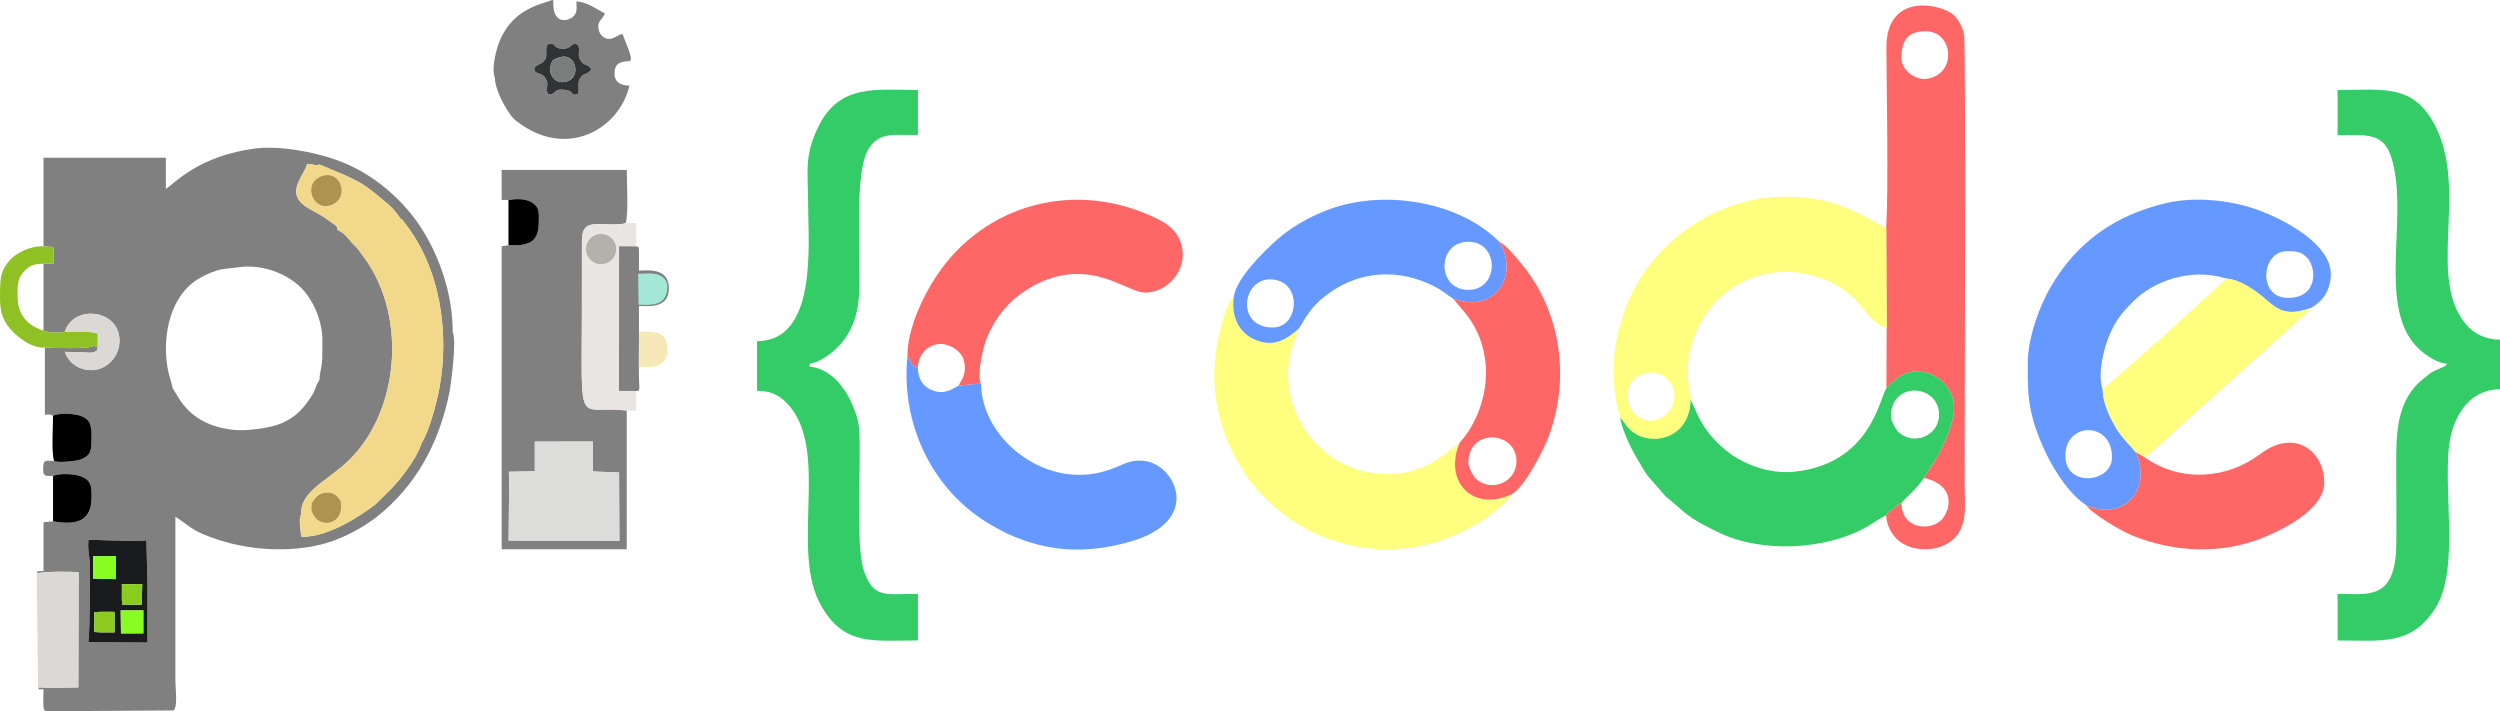 <?xml version="1.0" encoding="UTF-8"?>
<!DOCTYPE svg PUBLIC "-//W3C//DTD SVG 1.1//EN" "http://www.w3.org/Graphics/SVG/1.1/DTD/svg11.dtd">
<!-- Creator: CorelDRAW 2018 (64 Bit) -->
<svg xmlns="http://www.w3.org/2000/svg" xml:space="preserve" width="128.893mm" height="36.669mm" version="1.1" style="shape-rendering:geometricPrecision; text-rendering:geometricPrecision; image-rendering:optimizeQuality; fill-rule:evenodd; clip-rule:evenodd"
viewBox="0 0 12889.28 3666.88"
 xmlns:xlink="http://www.w3.org/1999/xlink">
 <defs>
  <style type="text/css">
   <![CDATA[
    .fil11 {fill:black}
    .fil8 {fill:#1A1B1C}
    .fil12 {fill:#313434}
    .fil1 {fill:#33CC66}
    .fil2 {fill:#6699FF}
    .fil17 {fill:#7B7C7C}
    .fil0 {fill:gray}
    .fil16 {fill:#87FD21}
    .fil18 {fill:#8BCC20}
    .fil10 {fill:#8FC024}
    .fil14 {fill:#A3E7D7}
    .fil15 {fill:#B09250}
    .fil19 {fill:#B4B0AB}
    .fil7 {fill:#DBD8D5}
    .fil5 {fill:#DCDCDB}
    .fil6 {fill:#E9E5E3}
    .fil9 {fill:#F2D88B}
    .fil13 {fill:#F7E9B7}
    .fil3 {fill:#FF6666}
    .fil4 {fill:#FFFF7F}
   ]]>
  </style>
 </defs>
 <g id="Camada_x0020_1">
  <g id="_1903738454480">
   <path class="fil0" d="M890.27 2001.74c-6.64,-36.16 -19.55,-65.58 -26.16,-103.98 -29.37,-170.39 14.56,-377.08 163.99,-463.1 26.28,-15.15 59.1,-30.34 87.1,-39.07 43.19,-13.5 65.61,-10.27 115.59,-17.77 123.59,-18.53 280.16,37.02 356.34,147.32 36.81,53.3 62.48,113.39 72.48,186.9 4.72,34.85 1.65,87.63 1.81,124.67 0.27,57.12 -13.31,76.22 -14.2,122.4 -1,0.99 -2.28,1.49 -2.56,3.38l-9.49 16.08c-6.39,13.61 -6.09,16.32 -11.8,30.35 -8.94,21.97 -15.6,30.75 -27.89,49.24 -82.42,123.86 -178.52,145.78 -311.92,158.25 -88.76,8.32 -180.96,-13.14 -245.91,-50.61 -61.11,-35.24 -98.5,-80.46 -132.91,-140.73l-14.47 -23.33zm-130.1 1006.39l-0.18 304.93 -35.95 -0.53 -268.29 -1.43c9.33,-112.06 7.5,-276.49 7.14,-395.07 -0.18,-50.08 -12.55,-81.22 -6.74,-132.33 19.55,-2.99 202.25,9.54 298.53,2.67l5.49 221.76zm-472.73 538.38l-91.07 -2.51c10.9,10.14 -16.72,9.91 28.03,9.91 0,24.27 -1.89,54.82 -0.9,78.01 1.61,37.13 4.95,34.68 42.15,34.96l628.38 -4.05c23.83,-14.57 10.24,-117.9 10.24,-150.99 0,-103.53 0,-207.11 0,-310.67l0 -537.48c88.91,59.52 85.64,73.94 218.15,118.3 182.21,61 416.49,69.92 593.98,6.92 74.41,-26.39 162.74,-74.56 222.26,-121.17 208.57,-163.32 326,-385.71 378.46,-644.91 8.89,-43.97 38.4,-274.83 16.99,-309.83 0.02,-203.06 -70.81,-386.59 -147.49,-514.01 -99.35,-165.11 -262.78,-305.95 -447.29,-372.8 -117.42,-42.53 -301.61,-78.36 -432.74,-59.33 -156.91,22.79 -287.37,74.54 -404.53,170.24 -15.38,12.55 -33.08,28.05 -46.84,37.27l0 -161.23 -630.82 0 0 457.33 52.49 3.17 -1.1 85.11 -51.39 1.32 0 344.52c27.21,10.35 75.37,13.57 109.82,6.5 43.99,-142.87 278.84,-117.03 281.81,41.64 1.32,70.04 -42.89,130.99 -106.88,149.94 -64.27,19.05 -148.46,-10.85 -174.73,-88.54 28.79,0.15 57.51,0.94 86.27,1.81 34.71,1.06 62.79,10.13 82.89,-13.61 -14.37,-28.46 20.69,-0.48 -19.55,-19.63 -13.43,17.5 -215.41,11.48 -252.63,9.56l0 345.7c23.88,0 25.06,-2.82 42.05,5.23 27.73,-14.84 112.13,-11.8 146.33,2.14 47.67,19.41 52.57,50.14 52.17,111.77 -0.42,66.38 -2.26,88.75 -52.07,110.6 -23.92,10.49 -123.6,19.78 -141.3,8.6 -41.45,0 -54.48,-10.06 -55.89,34.96 -1.53,48.21 8.55,41.15 50.78,42.88 28.66,-14.4 107.86,-12.49 143.83,1.81 50.09,19.9 55.59,44.9 54.91,109.62 -1.37,131.39 -90.42,140.52 -198.74,122.48l-49.04 4.3 -0.03 251.73c-44.14,0 -23.46,-0.55 -35.05,11.2 48.06,-9 166.32,-9.69 216.07,-4.45l-1.54 593.07 -116.44 2.61zm1453.55 -2360.3c-4.55,-27.65 -6.27,-19.12 -54.56,-55.49 -39.08,-29.42 -95.83,-51.61 -125.3,-77.2 -80.15,-69.49 3.35,-144.03 23.03,-208.6 18.17,0.6 15.4,2.01 31.63,4.13 0.6,0.1 15.15,6.29 31.48,-0.86l129.02 54.15c112.85,51.04 125.7,70.14 206.86,135.55 39.79,32.08 52.05,47.25 82.85,90.66 15.17,5.94 5.84,2.29 18.32,17.98 185.14,232.9 233.74,564.13 181.17,854.43 -14.45,79.88 -56,230.14 -90.87,281.43 -26.03,82.08 -108.22,188.71 -168.96,248.96l-70.5 69.48c-74.78,55.89 -238.43,169.28 -381.68,166.67 -2.94,-33.09 -15.1,-88.68 -1.36,-114.99 -3.85,-113.08 115.03,-162.66 224.5,-258.92 278.05,-244.53 331.16,-751.81 100.61,-1066.41 -8.33,-11.82 -19.2,-26.16 -30.27,-40.69 -13.86,-18.24 -18.95,-19.45 -33.59,-36.34 -23.69,-27.38 -38.1,-49.34 -72.38,-63.94z"/>
   <path class="fil1" d="M12051.9 696.63c187.2,0 268.3,-22.04 300.39,226.88 37.79,293.26 -82.97,697.43 126.05,881.97 28.6,25.26 88.77,68.65 139.58,69.77 -13.2,18.03 -34.68,21.33 -59.66,33.41 -34.34,16.61 -32.62,19.35 -60.11,40.68 -147.22,114.19 -143.86,292.87 -143.86,460.94 0,131.58 1.85,264.39 0.31,395.78 -3.45,294.78 -148.39,255.57 -302.7,255.57l0 240.38c227.37,0 381.23,28.89 505.61,-168.97 130.33,-207.33 28.34,-650.2 76.34,-877.39 27.48,-130.09 108.75,-248.57 255.43,-248.57l0 -255.88c-73.3,0 -134.79,-30.36 -176.15,-79.72 -201.03,-240.03 10.34,-684.73 -154.63,-1016.24 -112.78,-226.65 -271.07,-191.22 -506.6,-191.22l0 232.61z"/>
   <path class="fil1" d="M3903.07 1758.85l0 255.89c78.01,0 127.13,28.72 171.81,84.05 198.41,245.72 -2.72,744.57 159.9,1026.44 119.22,206.66 267.65,176.68 497.9,176.68l0 -240.37c-167.17,0 -228.14,27 -278.23,-117.21 -50.66,-145.84 -5.29,-663.36 -30.01,-768.67 -29.28,-124.84 -115.9,-273.83 -250.01,-284.99l0 -15.52c42.89,-3.56 103.47,-47.08 130.05,-71.55 146.92,-135.21 125.81,-305.61 125.81,-478.99 0,-142.85 -16.17,-463.69 50.78,-561.79 56.75,-83.15 126.89,-66.28 251.61,-66.28l0 -232.61c-212.44,0 -403.44,-33.62 -511.79,186.02 -77.34,156.72 -54.21,228.57 -54.21,418.8 0,188.94 48.09,690.1 -263.61,690.1z"/>
   <path class="fil2" d="M10648.55 2349.95c0,-176.97 240.36,-178.68 240.36,7.77 0,132.36 -240.36,158.04 -240.36,-7.77zm1139.74 -1054.55c40.04,0 76.34,-2.66 110.01,37.3 46.57,55.27 50.33,203.08 -102.25,203.08 -158.3,0 -136.57,-240.38 -7.76,-240.38zm-1031.2 1310.14c194.67,87.47 342.2,-87.78 252.82,-276.08 -35.32,-42.56 -73.7,-75.73 -106.35,-133.89 -27.34,-48.68 -62.93,-122.85 -62.45,-186.79 -28.91,-74.89 6.33,-211.17 28.87,-267.06 36.7,-91.03 66.87,-125.4 129.34,-188.56 93.98,-95.03 286.3,-177.62 478.84,-116.86 75.52,5 159.37,68.77 202.21,106.45 70.14,61.68 113.23,85.93 231.97,46.17 54.63,-31.39 92.33,-70.82 103.57,-151.73 25.02,-180.19 -267.2,-319.33 -395.23,-361.86 -125.85,-41.82 -301.3,-63.79 -452.79,-28.2 -260.3,61.15 -460.71,199.02 -596.55,434.7 -52.57,91.17 -116.74,252.97 -116.91,394.86 -0.09,96.02 -0.14,160.84 16.25,240.17 34.01,164.69 153.51,402.92 286.41,488.68z"/>
   <path class="fil3" d="M9803.43 300.58c0,-81.7 23.64,-139.58 124.05,-139.58 145.84,0 163.68,224.41 4.7,245.55 -60.85,8.1 -128.75,-48.25 -128.75,-105.97zm-78.62 876.2l2.35 511.78 -1.27 311.98c48.99,-48.35 96.94,-101.14 201.11,-79.92 67.39,13.73 125.21,73.24 142.17,137.98 18.74,71.5 -18.76,165.39 -44.93,223.05 -50.63,111.53 -69.67,116.8 -104.71,182.31 160.99,37.08 139.27,157.11 94.92,211.04 -53.87,65.5 -211.02,57.2 -211.02,-82.12 -20.52,11.07 -28.01,17.88 -42.96,29.88 -23.14,18.58 -24.67,14.48 -36.25,35.06 7.25,86.94 62.69,147.18 137.98,166.07 102.47,25.72 193.59,-13.71 231.59,-69.53 49.41,-72.62 35.28,-152.95 35.28,-267.14 0,-246.53 6.94,-2253.2 -2.81,-2307.9 -6.92,-38.75 -30.25,-80.47 -53.49,-101.6 -64.36,-58.52 -348.6,-120.69 -346.93,168.53 1.46,256.69 10.81,711.43 -1.03,930.53z"/>
   <path class="fil4" d="M8516.34 2169.31c-156.82,0 -176.97,-248.13 0,-248.13 106.3,0 153.5,130.57 83.43,207.5 -13.67,15.02 -59.95,40.63 -83.43,40.63zm-162.82 -15.77c33.59,37.57 33.54,55.45 79.45,83.61 38.16,23.41 90.42,32.25 140.74,20.27 86.34,-20.6 141.56,-93.8 142.79,-196.67 2.73,-53.05 -29.63,-96.3 -7.58,-226.13 59.53,-350.66 421.86,-538.8 745.72,-371.06 161.39,83.62 167.28,202.27 272.52,225l-2.35 -511.78c-170.04,-98.07 -294.05,-162.5 -518.47,-162.95 -358.47,-0.73 -689.5,236.73 -815.26,549.44 -68.36,170 -89.1,331.74 -56.5,516.44 6.09,34.6 12.33,45.93 18.94,73.83z"/>
   <path class="fil4" d="M7795.29 2547.25c-196.08,94.41 -353.43,-57.91 -271.31,-261.77 -69.68,46.36 -148.3,134.53 -303.61,153.93 -398.62,49.78 -660.33,-333.94 -556.19,-657.06 8.28,-25.72 24.25,-61.02 30.12,-86.04 -56.04,46.48 -125.96,104.18 -235.55,49.33 -70.78,-35.43 -112.93,-112.97 -96.83,-220.06 -49.58,51.36 -87.39,237.92 -94.73,301.74 -15.42,134.06 -2.48,251.26 30.67,358.37 64.96,209.96 174.18,355.95 332.12,474.27 199.97,149.84 498.72,227.09 798.17,126.81 86.56,-28.99 196.7,-84.57 264.01,-139.18 33.96,-27.55 82.46,-64.65 103.13,-100.34z"/>
   <path class="fil1" d="M9749.15 2146.05c0,-183.99 248.1,-166.11 248.1,-7.75 0,106.14 -127.37,161.57 -207.55,91.25 -14.83,-12.99 -40.55,-60.67 -40.55,-83.5zm-23.26 -145.51c-36.62,59.55 -85.17,390.29 -473.99,431.39 -138.65,14.65 -271.71,-45.52 -344.62,-103.03 -78.13,-61.63 -133.6,-131.45 -170.44,-224.92l-20.34 -43.23c-1.23,102.87 -56.45,176.07 -142.79,196.67 -50.32,11.98 -102.58,3.14 -140.74,-20.27 -45.91,-28.16 -45.86,-46.04 -79.45,-83.61 4.1,49.82 55.88,158.05 77.08,194.57 80.77,139.22 62.67,98.96 144.41,196.77 19.97,23.88 14.22,14.37 36.14,33.62 100.7,88.54 114.43,100.83 251.39,167.32 215.52,104.67 552.49,95.07 774.82,-36.97 22.85,-13.56 67.11,-45.14 86.86,-51.03 11.58,-20.58 13.11,-16.48 36.25,-35.06 14.95,-12 22.44,-18.81 42.96,-29.88 19.18,-21.68 38.64,-39.1 60.22,-60.91 15.97,-16.13 44.63,-50.79 55.88,-68.01 35.04,-65.51 54.08,-70.78 104.71,-182.31 26.17,-57.66 63.67,-151.55 44.93,-223.05 -16.96,-64.74 -74.78,-124.25 -142.17,-137.98 -104.17,-21.22 -152.12,31.57 -201.11,79.92z"/>
   <path class="fil3" d="M4678.42 1836.58c23.25,32.62 11.63,45.25 54.26,59.66 0,-87.32 83.63,-148.14 165.51,-112.21 36.46,15.98 65.68,44.27 73.26,82.12 12.36,61.66 -11.28,88.59 -29.42,121.91l116.29 -10.94c-25.59,-39.27 12.79,-190.51 26.48,-225.84 51.15,-132.04 138.61,-225.64 262.87,-287.66 269.63,-134.57 457.8,38.18 548.59,44.22 108.87,7.25 215.32,-97.82 200.45,-216.31 -9.76,-77.72 -54.68,-125.43 -120.78,-158.75 -426.75,-215.19 -901.86,-81.21 -1148.66,291.13 -71.91,108.49 -148.85,273.18 -148.85,412.67z"/>
   <path class="fil2" d="M5058.32 1977.12l-116.29 10.94c-38.9,21.69 -77.02,48.82 -138.74,22.81 -41.45,-17.47 -70.61,-53.45 -70.61,-114.63 -42.63,-14.41 -31.01,-27.04 -54.26,-59.66 -36.77,364.19 142.2,720.63 465.18,888.5 18.5,9.62 25.24,14.9 45.52,24.27 212.79,98.26 410.43,107.21 635.26,43.96 380.67,-107.07 234.9,-397.36 78.31,-416.52 -92.06,-11.26 -112.91,28.3 -221.2,56.52 -311.17,81.07 -623.17,-181.66 -623.17,-456.19z"/>
   <path class="fil2" d="M6562.48 1688.42c-191.07,0 -158.61,-248.14 -15.49,-248.14 169.48,0 155.07,248.14 15.49,248.14zm1007.95 -193.86c-165.5,0 -162.4,-248.12 0,-248.12 161.18,0 161.18,248.12 0,248.12zm-1208.51 31.02c-16.1,107.09 26.05,184.63 96.83,220.06 109.59,54.85 179.51,-2.85 235.55,-49.33 23.92,-27.88 44.37,-94.49 130.59,-164.19 170.4,-137.77 381.42,-153.2 575.1,-53.18 34.65,17.9 61.34,41.74 92.92,61.71 214.8,79.3 342.89,-123.59 236.48,-294.21 -188.04,-189.2 -524.11,-259.49 -799.49,-190.85 -128.73,32.09 -257.3,102.44 -342.43,177.06 -74.4,65.22 -209.85,200.43 -225.55,292.93z"/>
   <path class="fil0" d="M2621.5 1031.86c42.12,-8.94 92.83,-7.88 124.41,14.1 36.2,25.21 32.64,49.14 31.81,103.72 -1.56,104.54 -56.42,117.73 -156.22,114.83l-34.98 5.08 -0.07 1197.78 0 364.54 644.85 0 -0.02 -504.72 0.02 -210.76c-253.59,-29.37 -233.13,113.07 -231.34,-483.17 0.36,-119.11 0.48,-238.37 0.2,-357.5 -0.13,-57 -4.17,-110.35 55.72,-118.58 43.49,-5.98 137.63,7.65 170.45,-7.59 14.82,-54.01 4.98,-207.62 4.97,-273.37l-644.86 0 0.01 154.21 35.05 1.43zm3.7 1435.51l-1.89 -35.11 133.95 -2.74 0 -152.81 299.6 -0.25 0.42 154.29 134.54 5.38 1.51 352.05 -570.95 -0.94 2.82 -319.87z"/>
   <path class="fil4" d="M10841.11 2008.78c-0.48,63.94 35.11,138.11 62.45,186.79 32.65,58.16 71.03,91.33 106.35,133.89l49.56 30.11 108.54 -94.9c22.45,-17.15 31.26,-28.42 52.19,-48.63l637.88 -571.7c21.09,-16.07 40.15,-32.33 54.26,-55.42 -118.74,39.76 -161.83,15.51 -231.97,-46.17 -42.84,-37.68 -126.69,-101.45 -202.21,-106.45l-351.19 322.06c-18.63,15.59 -24.19,16.93 -42.44,35.1l-243.42 215.32z"/>
   <path class="fil3" d="M11059.47 2359.57l-49.56 -30.11c89.38,188.3 -58.15,363.55 -252.82,276.08 28.88,44.17 179.6,132.65 239.15,156.6 212.12,85.28 453.84,96.79 665.85,12.15 108.19,-43.19 313.67,-144.9 320.39,-276.87 8.26,-161.97 -145.49,-295.37 -328.17,-157.4 -172.24,130.05 -409.22,148.56 -594.84,19.55z"/>
   <path class="fil3" d="M7570.43 2386.29c0,-181.54 248.12,-165.94 248.12,-7.77 0,106.16 -127.4,161.59 -207.56,91.27 -14.83,-13.01 -40.56,-60.67 -40.56,-83.5zm-77.52 -845.64l60.28 71.98c151.9,183.73 135.21,449.89 1.8,634.15 -11.93,16.47 -20.03,22.16 -31.01,38.7 -82.12,203.86 75.23,356.18 271.31,261.77 60.69,-31.18 155.42,-212.32 182.75,-280.59 120.35,-300.45 73.21,-655.35 -130.23,-902.17 -24.18,-29.32 -86.28,-106.67 -118.42,-118.05 106.41,170.62 -21.68,373.51 -236.48,294.21z"/>
   <polygon class="fil5" points="2625.2,2467.37 2622.38,2787.24 3193.33,2788.18 3191.84,2436.13 3057.28,2430.75 3056.86,2276.46 2757.26,2276.71 2757.26,2429.52 2623.31,2432.26 "/>
   <path class="fil6" d="M3080.62 1231.47c-17.09,-10.32 -1.59,2.01 -15.6,-12.96 8.75,-6.14 54.07,-4.3 66.1,1.14 16.14,7.31 25.6,19.54 32.31,43.2 32.42,114.51 -118.27,115.58 -126.23,58.86 -5.65,-40.04 -4.27,-2.23 8.21,-20.38 24.21,-35.25 -8.5,19.3 8.85,-11.96 7.36,-13.3 9.11,-40.06 35.69,-40.58 23.33,-0.46 20.43,6.87 30.66,14.56l11.04 11.13c-9.09,-33.44 1.33,-21.42 -30.55,-34.35 -16.63,-6.74 -9.24,-1.86 -20.48,-8.66zm150.68 884.96l49.05 0.58 0 -101.26 -89.01 -0.36 0.4 -745.82 88.61 0.78 0 -120.76 -54.01 0c-32.84,15.24 -126.97,1.61 -170.46,7.59 -59.89,8.23 -55.85,61.58 -55.72,118.58 0.28,119.13 0.16,238.39 -0.2,357.5 -1.78,596.24 -22.25,453.79 231.34,483.17z"/>
   <path class="fil7" d="M196.37 3544l91.07 2.51 116.44 -2.59 1.54 -593.09c-49.75,-5.24 -168.01,-4.55 -216.07,4.45l7.02 588.72z"/>
   <g>
    <path class="fil0" d="M2822.49 229.66c46.18,-18.75 23.03,21.92 79.23,21.82 50.57,-0.09 43.89,-38.8 77.28,-20.18 17.89,30.05 -7.86,46.74 15.09,81.76 19.86,30.33 32.85,11.27 55,44.45 -20.99,31.37 -31.86,14.44 -52.83,38.7 -23.45,27.12 -7.42,54.35 -15.68,87.47 -46.17,15.06 -10.85,-10.77 -64.47,-19.93 -67.32,-11.52 -47.49,31.23 -91.38,19.96 -15.62,-31 10.68,-46.43 -13.88,-82.84 -19.51,-28.94 -54.89,-17.64 -56.08,-43.75 -0.93,-20.3 32.87,-23.55 49.05,-41.71 26.95,-30.25 1.66,-50.89 18.67,-85.75zm-155.29 397.66c252.01,195.07 525.48,40.25 578.1,-185.69 -44.67,-1 -77.09,-17.06 -77.09,-63.13 0,-49.1 27.71,-62.24 75.42,-63.05 30.56,-0.02 -27.22,-113.79 -33.37,-140.19 -30.09,2.51 -66.41,52.5 -110.4,5.26 -10.46,-11.22 -19.32,-37.12 -13.3,-58.18 4.85,-16.97 17.56,-23.84 32.58,-52.23 -43.93,-23.24 -86.32,-58.02 -147.19,-63.08 0,30.55 5.11,48.79 -8.28,68.83 -22.72,34 -110.87,56.74 -110.87,-54.86 0,-35.23 1.88,-13.55 -7.01,-21 -44.92,21.57 -218.38,40.49 -281.36,244.36 -10.88,35.24 -30.26,115.43 -13.02,157.19 0,67.72 75.58,203.74 115.79,225.77l0 0z"/>
   </g>
   <path class="fil8" d="M622.21 3147.09l116.82 -0.08 0.05 118.66 -115.33 -0.03 -1.54 -118.55zm-135.97 9.87l32.5 -2.84 71.82 0.4 0.33 27.88 -0.08 78.03 -72.03 -0.07 -32.66 -1.83 0.12 -101.57zm142.04 -145.11l105.09 -0.09 -2.75 106.19 -100.73 -0.07 -1.66 -26.6 0.05 -79.43zm-148.22 -144l116.84 -0.85 -0.94 118.89 -116.11 -3.23 0.21 -114.81zm243.98 444.68l35.95 0.53 0.18 -304.93 -5.49 -221.76c-96.28,6.87 -278.98,-5.66 -298.53,-2.67 -5.81,51.11 6.57,82.25 6.74,132.33 0.36,118.58 2.19,283 -7.14,395.07l268.29 1.43z"/>
   <path class="fil9" d="M1650.8 911.31c101.67,-45.16 152.93,98.26 68.02,141.12 -99.66,50.3 -162.92,-98.97 -68.02,-141.12zm106 1672.79c23.4,126.62 -122.61,152.19 -151.91,44.53l2.04 -35c16.57,-23.75 31.41,-48.52 68.73,-53.32 47.72,-6.14 66.84,21.06 81.14,43.79zm-204.68 68.41c-13.74,26.31 -1.58,81.9 1.36,114.99 143.25,2.61 306.9,-110.78 381.68,-166.67l70.5 -69.48c60.74,-60.25 142.93,-166.88 168.96,-248.96 34.87,-51.29 76.42,-201.55 90.87,-281.43 52.57,-290.3 3.97,-621.53 -181.17,-854.43 -12.48,-15.69 -3.15,-12.04 -18.32,-17.98 -30.8,-43.41 -43.06,-58.58 -82.85,-90.66 -81.16,-65.41 -94.01,-84.51 -206.86,-135.55l-129.02 -54.15c-16.33,7.15 -30.88,0.96 -31.48,0.86 -16.23,-2.12 -13.46,-3.53 -31.63,-4.13 -19.68,64.57 -103.18,139.11 -23.03,208.6 29.47,25.59 86.22,47.78 125.3,77.2 48.29,36.37 50.01,27.84 54.56,55.49 34.28,14.6 48.69,36.56 72.38,63.94 14.64,16.89 19.73,18.1 33.59,36.34 11.07,14.53 21.94,28.87 30.27,40.69 230.55,314.6 177.44,821.88 -100.61,1066.41 -109.47,96.26 -228.35,145.84 -224.5,258.92z"/>
   <path class="fil10" d="M231.4 1792.26c37.22,1.92 239.2,7.94 252.63,-9.56 40.24,19.15 5.18,-8.85 19.55,19.63l0.69 -82.94c-51.02,-15.16 -112.74,-4.78 -170.03,-8.3 -34.47,7.07 -82.63,3.85 -109.84,-6.5 -75.69,-23.95 -130.91,-73.89 -133.47,-169.19 -1.51,-55.86 -0.51,-98.07 26.29,-128.49 28.72,-32.59 48.24,-47.41 107.18,-46.84l51.39 -1.33 1.1 -85.1 -52.49 -3.17c-63.87,-6.02 -144.14,36.06 -173.34,70.28 -50.56,59.26 -50.35,89.81 -51.04,194.48 -0.6,88.15 23.48,132.04 68.3,177.04 34.91,35.05 98.71,83.24 163.08,79.99z"/>
   <g>
    <path class="fil0" d="M3292.32 1570.87l-2.27 -159.1 2.27 159.1zm-11.97 444.88c22.96,5.44 14.82,-26.07 14.35,-52.65 -0.42,-23.55 -0.16,-46.95 -0.86,-70.47l0.59 -182.25 -0.06 -133.19c42.52,0 154.06,17.92 154.06,-91.13 0,-108.01 -110.38,-91.12 -154.06,-91.12l0.19 -105.38c-4.51,-21.61 4.74,-13.89 -14.21,-19.21l-88.61 -0.78 -0.4 745.82 89.01 0.36z"/>
   </g>
   <path class="fil7" d="M334.24 1711.09c57.29,3.52 119.01,-6.86 170.03,8.3l-0.69 82.94c-20.1,23.74 -48.18,14.67 -82.89,13.61 -28.76,-0.87 -57.48,-1.65 -86.27,-1.81 26.27,77.69 110.46,107.59 174.73,88.54 63.99,-18.95 108.2,-79.9 106.88,-149.94 -2.97,-158.67 -237.84,-184.51 -281.79,-41.64z"/>
   <path class="fil11" d="M273.47 2143.19c0,59.73 -9.23,182.51 5.11,233.11 17.7,11.18 117.38,1.89 141.3,-8.6 49.81,-21.85 51.65,-44.24 52.07,-110.6 0.4,-61.63 -4.5,-92.36 -52.17,-111.77 -34.2,-13.94 -118.6,-16.98 -146.31,-2.14z"/>
   <path class="fil11" d="M273.47 2454.14l0 233.91c108.32,18.04 197.37,8.91 198.74,-122.5 0.68,-64.7 -4.82,-89.7 -54.91,-109.6 -35.97,-14.3 -115.17,-16.21 -143.83,-1.81z"/>
   <path class="fil11" d="M2621.5 1264.51c99.8,2.9 154.66,-10.29 156.22,-114.83 0.83,-54.58 4.39,-78.51 -31.81,-103.72 -31.58,-21.98 -82.29,-23.04 -124.41,-14.1l0 232.65z"/>
   <path class="fil12" d="M2875.36 299.22c89.12,-38.76 122.62,87.48 56.33,117.19 -57.56,25.78 -110.23,-22.94 -91.12,-83.9 8.65,-27.57 14.94,-24.65 34.79,-33.29zm-120.59 57.89c1.21,26.12 36.55,14.82 56.08,43.76 24.56,36.41 -1.74,51.86 13.88,82.84 43.89,11.27 24.06,-31.48 91.38,-19.96 53.62,9.16 18.3,34.99 64.47,19.93 8.26,-33.11 -7.77,-60.35 15.68,-87.47 20.97,-24.26 31.84,-7.33 52.83,-38.7 -22.15,-33.18 -35.14,-14.12 -55,-44.45 -22.95,-35.02 2.8,-51.71 -15.09,-81.76 -33.39,-18.62 -26.71,20.09 -77.28,20.18 -56.2,0.1 -33.05,-40.57 -79.23,-21.82 -17.01,34.86 8.28,55.5 -18.67,85.75 -16.18,18.17 -49.98,21.41 -49.05,41.7z"/>
   <path class="fil13" d="M3293.84 1892.62c41.37,0 147.82,15.07 148.3,-91.05 0.48,-106.32 -96.73,-91.2 -147.72,-91.2l-0.58 182.25z"/>
   <path class="fil14" d="M3430.85 1444c-28.78,-41.47 -80.4,-34.65 -140.8,-32.23l2.27 159.1c53.39,2.86 95.4,0.81 119.81,-19.35 17.92,-14.83 31.34,-42.32 27.81,-82.03 -0.77,-8.67 -3.11,-16.88 -9.09,-25.49z"/>
   <path class="fil15" d="M1650.8 911.31c-94.9,42.15 -31.64,191.42 68.02,141.12 84.91,-42.86 33.65,-186.28 -68.02,-141.12z"/>
   <path class="fil15" d="M1606.93 2593.63l-2.04 35c29.3,107.66 175.31,82.09 151.91,-44.53 -14.3,-22.73 -33.42,-49.93 -81.14,-43.79 -37.32,4.8 -52.15,29.57 -68.73,53.32z"/>
   <polygon class="fil16" points="623.75,3265.64 739.08,3265.67 739.03,3147.01 622.21,3147.09 "/>
   <path class="fil17" d="M2875.36 299.22c-19.85,8.64 -26.14,5.72 -34.79,33.29 -19.11,60.96 33.56,109.68 91.12,83.9 66.29,-29.71 32.79,-155.95 -56.33,-117.19z"/>
   <polygon class="fil16" points="479.85,2982.66 595.96,2985.89 596.9,2867 480.06,2867.85 "/>
   <polygon class="fil18" points="486.12,3258.53 518.78,3260.36 590.81,3260.43 590.89,3182.4 590.56,3154.52 518.74,3154.12 486.24,3156.96 "/>
   <polygon class="fil18" points="628.23,3091.28 629.89,3117.88 730.62,3117.95 733.37,3011.76 628.28,3011.85 "/>
   <circle class="fil19" cx="3098.88" cy="1284.29" r="77.76"/>
  </g>
 </g>
</svg>

